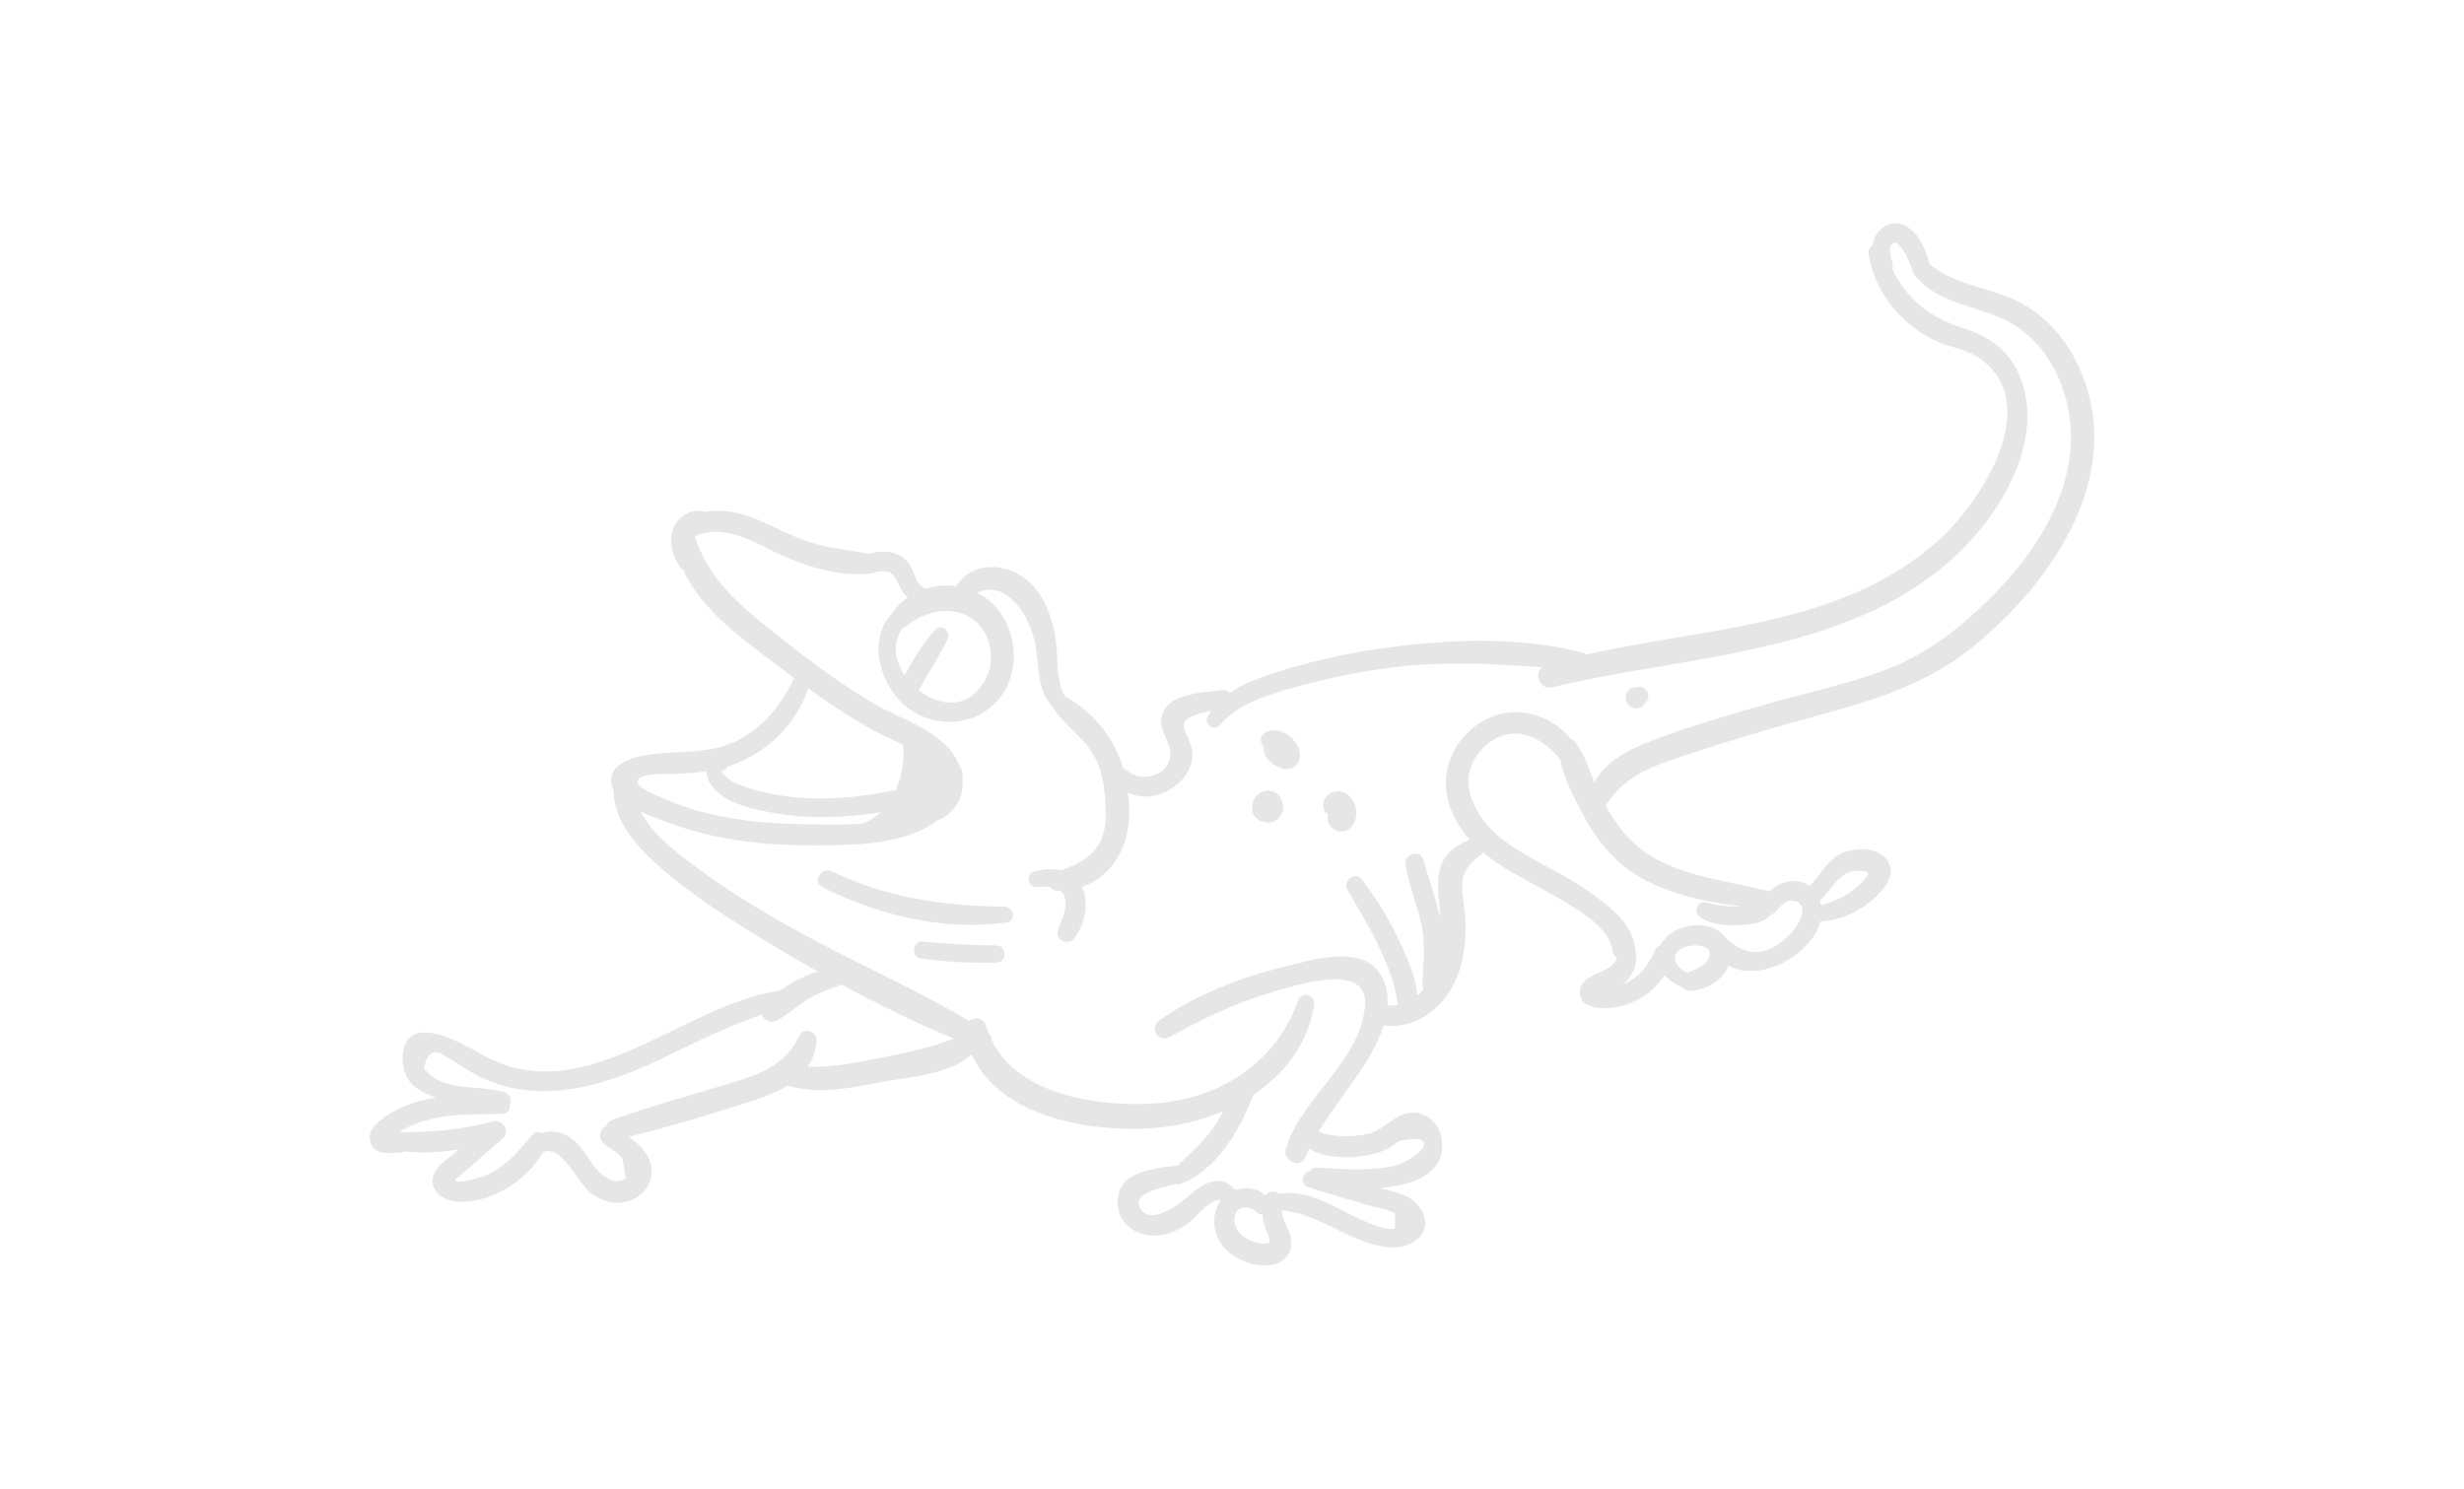 <?xml version="1.0" encoding="UTF-8" standalone="no"?>
<!-- Generator: Adobe Illustrator 23.1.0, SVG Export Plug-In . SVG Version: 6.00 Build 0)  -->

<svg
   xmlns:dc="http://purl.org/dc/elements/1.1/"
   xmlns:cc="http://creativecommons.org/ns#"
   xmlns:rdf="http://www.w3.org/1999/02/22-rdf-syntax-ns#"
   xmlns:svg="http://www.w3.org/2000/svg"
   xmlns="http://www.w3.org/2000/svg"
   xmlns:sodipodi="http://sodipodi.sourceforge.net/DTD/sodipodi-0.dtd"
   xmlns:inkscape="http://www.inkscape.org/namespaces/inkscape"
   version="1.1"
   id="Layer_1"
   x="0px"
   y="0px"
   viewBox="0 0 2034.3 1229.7"
   style="enable-background:new 0 0 2034.3 1229.7;"
   xml:space="preserve"
   sodipodi:docname="lizard-01-gray.svg"
   inkscape:version="0.92.5 (2060ec1f9f, 2020-04-08)"><defs
   id="defs23" /><sodipodi:namedview
   pagecolor="#ffffff"
   bordercolor="#666666"
   borderopacity="1"
   objecttolerance="10"
   gridtolerance="10"
   guidetolerance="10"
   inkscape:pageopacity="0"
   inkscape:pageshadow="2"
   inkscape:window-width="1571"
   inkscape:window-height="891"
   id="namedview21"
   showgrid="false"
   inkscape:zoom="0.1767767"
   inkscape:cx="382.67624"
   inkscape:cy="1034.7444"
   inkscape:window-x="0"
   inkscape:window-y="28"
   inkscape:window-maximized="0"
   inkscape:current-layer="Layer_1" />
<style
   type="text/css"
   id="style2">
	.st0{fill:#E6E6E6;}
</style>
<g
   id="g18"
   transform="matrix(0.7,0,0,0.7,305.135,184.42)">
	<path
   class="st0"
   d="m 2012.5,162.2 c -14.3,-28.4 -36.8,-53.4 -65.1,-68.4 -35,-18.6 -76.9,-19.9 -107.7,-46 -4.6,-19.9 -17.2,-45.9 -38.3,-47.7 -11.4,-0.9 -21,6.1 -25.9,16.2 -1.4,2.9 -2.3,6.1 -2.8,9.2 -3.1,2 -5.3,5.8 -4.6,10.6 4.2,29.8 20.8,58.3 43.1,78.5 10.3,9.4 22,17.4 34.6,23.4 17.3,8.3 37.8,10.2 53.5,21.4 76.3,54.6 0.6,170.3 -49,214.7 -114,102.2 -272.8,102 -415.4,134.7 -1.2,-1.2 -2.6,-2.1 -4.5,-2.6 -77.6,-19.9 -164.7,-15.4 -243.3,-3.8 -41.7,6.2 -82.9,15.7 -122.9,28.9 -17.8,5.9 -34.9,12.4 -49.5,22.6 -1.6,-2.3 -4.4,-3.8 -8.2,-3.3 -21.6,2.8 -64.5,3 -71.9,29.6 -3.8,13.6 4.1,23.6 8.1,35.7 9.9,30 -26.5,48.1 -49.4,29.6 -1.4,-1.2 -2.9,-1.9 -4.4,-2.2 -10.7,-35.7 -33.1,-65.2 -69,-85.7 -11.4,-19.8 -7.1,-50.2 -11.5,-72.3 -4.2,-21.3 -11.9,-43.4 -27.4,-59.4 -24.4,-25.1 -67.8,-30 -88.6,1.3 -0.2,0.3 -0.3,0.6 -0.4,0.8 -12.1,-1.6 -24.4,-0.6 -35.9,3.1 -0.4,-0.3 -0.8,-0.5 -1.3,-0.7 -9.2,-4 -10.9,-13.4 -14.7,-21.7 -3.1,-6.9 -7.2,-12.5 -14,-16.4 -11.1,-6.5 -25,-6.1 -37.3,-2.5 -22.9,-4.6 -46.1,-6.1 -68.6,-13.3 -22.6,-7.3 -43.1,-19 -65,-27.9 -18.4,-7.5 -39.8,-12.1 -59.1,-8.3 -12,-4 -25.9,1.5 -33.6,11.9 -12,16.1 -6.8,37.4 3.4,52.8 1.2,1.8 2.6,3 4.1,3.8 21.5,48.7 73.2,83.9 114.2,115.1 5.5,4.2 11,8.3 16.5,12.5 -0.3,0.5 -0.7,1 -0.9,1.6 -14.6,30.9 -35.9,57.2 -67.1,72.6 -35.7,17.6 -74.6,10.1 -112.3,17.6 -18.5,3.7 -43.2,15.3 -33.5,38.6 0.3,0.7 0.7,1.3 1,2 -0.1,30 19.3,57 40.8,77.8 35,33.9 77.2,62 118.4,87.7 26.4,16.5 53.6,32.6 81.3,48.2 -15.7,5.3 -31.2,12.9 -44,22.5 -115.7,16.3 -229.7,142.2 -349.5,76.8 -22.8,-12.4 -92.1,-55.1 -95.8,0.6 -1.9,28.1 16.1,41.5 39.2,48.8 -21.5,3.3 -42.2,10.3 -60.4,23 -8.9,6.3 -20.4,15.9 -17.4,28.4 4.3,17.8 22.9,13.9 35.8,13.5 2.1,-0.1 3.8,-0.6 5.3,-1.4 21.1,2.4 42.6,1.1 63.8,-2.3 -1.4,1.2 -2.9,2.5 -4.3,3.7 -7.8,6.8 -21,14.7 -25.1,24.9 -6.5,16.1 6.5,29.7 21.8,32.3 38.4,6.4 86.9,-21.8 106,-56.7 20.9,-13.3 42.3,36.1 56.3,46.8 15.4,11.7 34.9,16.4 52.7,6.9 14.5,-7.8 22.6,-23 19.1,-39.3 -3,-14.3 -14.1,-24.8 -26.1,-33.5 49.6,-12.4 99.2,-27.3 147.8,-42.9 13.4,-4.3 27.4,-10 39.5,-17.6 36.7,11.7 76.6,2.2 113.5,-4.5 32.9,-6 77.8,-8.5 103.6,-32.4 32.8,74.6 139.6,92.4 213.6,87.2 27.8,-2 56.6,-8.7 83.2,-20.2 -4.4,8.4 -9.4,16.6 -15.2,24.3 -11.1,15.1 -25.7,26.6 -38.3,40 -20.7,2.1 -49.1,5.4 -62.5,19.4 -11.4,12 -11.5,32.4 -2.3,45.5 10.8,15.4 31.1,20.5 48.9,16.5 10.9,-2.4 20.7,-7.9 29.5,-14.7 8.7,-6.7 23.9,-27.3 37.1,-26.1 -12.4,16.3 -9.6,41.4 3.9,56.6 14.1,15.8 45.8,27.3 65.8,16.8 10.9,-5.7 15.1,-18.2 12.5,-29.8 -1.5,-6.6 -5.1,-12.5 -7.6,-18.7 -1.7,-4.2 -2.6,-8.3 -3.1,-12.5 33.4,2.8 58.6,20.8 88.9,33.4 20.3,8.5 51.1,17.3 70.3,1.3 18.9,-15.7 8.7,-39.8 -10,-50.2 -9.8,-5.4 -21.7,-8.1 -33.2,-10.7 41,-3.9 80,-18.3 72.5,-59.8 -3.8,-20.9 -25,-35.1 -45.4,-27.2 -15.5,6 -25.5,19.7 -42.6,23.2 -17,3.5 -39.9,4 -57,-2.9 16.9,-27.8 37.4,-52.5 55.2,-80.5 8,-12.6 16.4,-28.5 21.6,-45 36.8,5.8 70.4,-20 85.2,-53.7 10,-22.7 12.3,-47.8 11.2,-72.4 -0.6,-13.4 -4.6,-28 -3.7,-41.3 1.1,-16.6 10.4,-24.4 22.7,-34.6 0.8,-0.6 1.3,-1.3 1.8,-2.1 2,1.7 4,3.3 6,4.9 22.4,17.3 48.2,29.2 72.6,43.3 23.2,13.4 70.3,37.6 74.2,67.4 0.5,4.1 2.6,7.2 5.2,9.4 -7.3,19.1 -42,17 -43.7,38.9 -1.4,18.2 19.9,20.7 33.3,20 26.2,-1.4 52.6,-16.5 66.2,-39 5.9,6.5 14.2,11.4 22.5,15.1 1.9,2.4 4.8,3.9 8.3,3.7 18.7,-1.3 37.9,-12.3 45,-29.9 33.5,18.2 83.2,-5.4 102.7,-38.4 2.5,-4.2 4.3,-8.8 5.6,-13.6 22.4,-1.7 42.5,-9.5 60.1,-24.4 13.2,-11.2 31.2,-30.3 18.6,-48.2 -11.6,-16.3 -39.1,-15.2 -55.2,-7.1 -16.5,8.3 -23.6,25.7 -36.2,37.8 -0.9,-0.6 -1.8,-1.3 -2.8,-1.8 -15.5,-8.7 -32.6,-3 -44.7,8 -52.3,-13.5 -117.2,-18.3 -158.2,-55.5 -14.4,-13 -25.5,-29 -34.9,-45.9 0.7,-0.7 1.3,-1.4 1.9,-2.3 21.5,-33.5 55.6,-44.7 91.8,-56.7 41.3,-13.7 82.9,-26.4 124.8,-38.2 75.5,-21.2 149.5,-37.7 212,-87.7 98.3,-78.4 188.7,-211.9 124.2,-339.5 z m -1303.6,303 c 23,14.3 30.2,47.3 18.5,70.9 -18.9,38 -54.7,34.4 -79.6,15 0.1,-0.1 0.1,-0.2 0.2,-0.3 10.7,-20.3 23.8,-39.6 33.7,-60.2 4.3,-8.9 -6.9,-19.3 -14.5,-11.2 -14.4,15.5 -25.9,35 -36.2,53.8 -11.6,-17.2 -15,-38.5 -2.1,-56.1 1.6,-0.4 3.2,-1.1 4.6,-2.3 20.5,-17 51.6,-24.3 75.4,-9.6 z M 435.1,636.1 c 38.4,-16.3 69,-48 82.3,-87.4 24.8,17.9 50.4,34.9 77.3,49.5 11.2,6.1 22.9,11.2 34.4,16.8 0,0.9 0.1,1.8 0.4,2.6 1.3,16.3 -1.8,34.7 -8.9,50.9 -24.8,5.1 -49.9,8.8 -75.4,9.7 -20.9,0.7 -42,-0.2 -62.6,-3.6 -9.2,-1.5 -18.4,-3.6 -27.4,-6.1 -6.1,-1.7 -12,-3.7 -17.9,-5.8 -9.3,-3.2 -16.9,-8.7 -22.9,-16.7 4,0.3 6.4,-2.1 7.4,-5.1 4.4,-1.4 8.9,-2.9 13.3,-4.8 z M 316,657.9 c 2.5,-10.5 38,-8.1 47.1,-8.5 11.6,-0.6 22.9,-1.4 34,-3.1 0.1,5.7 2.4,11.7 6.2,17 16.1,22.1 53.3,28.9 78,33 40.1,6.7 81.1,4.8 121.4,-1.7 -6.5,6.2 -14.1,11.1 -23,13.7 -21.9,1.5 -43.8,0.8 -61.6,0.6 -58.4,-0.5 -118.6,-6.7 -172.4,-30.9 -7.4,-3.3 -31.5,-12.4 -29.7,-20.1 z m 200.9,336.9 c 6,-8.8 9.8,-19.1 10.3,-31.4 0.4,-10.2 -15.5,-15.3 -20,-5.4 -19,41 -58.5,49.2 -98.3,61.2 -40.9,12.3 -82.2,23.9 -122.4,38.3 -4.1,1.5 -6.5,4.2 -7.6,7.4 -6.5,2.8 -10,12.4 -4.2,18.9 5.9,6.6 19.2,12.4 23.4,19.2 1.4,7.9 2.8,15.9 4.2,23.8 -7.7,4.2 -15.3,3.8 -22.9,-1.2 -15.2,-8.5 -21.8,-26.9 -33.3,-39 -11.7,-12.4 -27.7,-18.6 -42.2,-13.4 -3.7,-2 -8.5,-2 -11.6,1.7 -20.1,23.9 -37.2,45.2 -69.6,52.6 -3.7,0.9 -19.4,5.2 -22.2,1.3 -0.2,-0.3 16.7,-14.5 17.7,-15.4 13,-11.3 26,-22.6 38.9,-34 9.4,-8.2 -0.6,-23.2 -11.8,-20.2 -37,10 -72.5,13.7 -110,12.6 2.8,-1.8 5.6,-3.4 8.5,-4.9 9.9,-5.1 20.5,-8.4 31.3,-10.9 26.5,-6 54.3,-4.7 81.3,-5.5 6.9,-0.2 9.8,-5.6 9,-10.6 2.4,-5.5 0.9,-12.9 -6.5,-15 -23.2,-6.7 -49.2,-3.3 -71.7,-11.6 -9.3,-3.1 -16.9,-8.6 -22.9,-16.4 3.3,-19.1 11.6,-23.9 24.8,-14.3 10.5,4.8 19.7,12.2 29.7,18.1 35.2,20.9 74.6,26.4 114.9,21 43,-5.8 83,-22.6 121.7,-41.6 35.8,-17.6 70.5,-33.8 107.3,-47 1.7,6.6 10.4,11.2 17.2,7.6 14.4,-7.8 26.3,-19.7 40.8,-27.7 11.5,-6.4 23.5,-10.8 35.8,-15 43.4,23.4 87.9,45.1 132.7,63.8 -26.1,9.9 -52.1,15.8 -80,21.3 -30.6,6 -61.2,12.9 -92.3,11.7 z m 541.1,208.5 c -5.1,1.5 -14.2,-1.4 -19.1,-3.4 -11.1,-4.5 -20.8,-15.2 -18.6,-27.9 2.4,-13.5 16.9,-14.3 25.3,-6 2.4,2.4 5,3.2 7.5,3 0.5,6.6 2.2,13.2 4.7,19.8 1.2,3.1 3.9,6.6 3.6,9.9 -0.1,4.4 1.1,3.4 -3.4,4.6 z M 1579.3,867 c -4.2,9.8 -16.4,12.9 -25.4,17.1 -6.4,-3.8 -13.3,-8.8 -14.2,-15.7 -1.7,-12.9 15,-16.7 24.7,-16.6 9.4,0.1 19.8,3.9 14.9,15.2 z m 177.9,-103.2 c 12.5,0.7 12.8,2.7 4.6,11.8 -5.2,5.8 -11.3,10.8 -17.8,15 -9.7,6.2 -20.8,10.7 -32.1,13.6 -0.3,-1.9 -0.7,-3.7 -1.3,-5.4 14.7,-14.1 23.6,-36.4 46.6,-35 z m -278.8,-6.3 c 36.9,30.2 90.6,42.5 140,48.3 -2.7,0 -5,-0.1 -6.6,0 -12.1,0.2 -23.2,-1.7 -34.9,-4.6 -10.7,-2.6 -16.2,11.4 -7.3,17.4 15.9,10.7 38.8,10.5 57.2,8.3 10.1,-1.2 20.1,-4.4 26.3,-11.5 2.4,-0.6 4.7,-1.9 6.4,-4.4 3.1,-4.3 9.7,-11.4 15.3,-11.8 5.2,-0.3 8.7,0.6 11.1,2.2 0.7,1.6 1.9,3 3.3,4.1 2.4,6.7 -2.2,17 -5.1,21.9 -5.7,9.6 -16.9,19.5 -26.2,25.3 -21.7,13.4 -41.9,6 -58.4,-10.1 -6.9,-9.1 -18.6,-14.5 -31.5,-14.7 -17.9,-0.3 -37.7,7.8 -45.7,24.2 -2.4,0.6 -4.5,2.1 -5.7,4.6 -6.7,14.1 -13.4,26.3 -26.8,35 -3.2,2.1 -7.5,4.4 -12.3,6.3 2,-1.6 3.9,-3.2 5.7,-5 8.2,-8.7 11.7,-19.4 10.6,-31.2 -0.1,-1.1 -0.4,-2.1 -0.7,-3 0,-0.3 0,-0.6 0,-1 -3.5,-31.9 -28.3,-50.2 -52.8,-68 -31.7,-23.1 -68.8,-37.3 -100.5,-60.2 -35.1,-25.4 -63.3,-74.6 -25.9,-111.2 31.5,-30.8 67.6,-14.2 90.3,13.8 3.5,20.5 15,41.9 24,59.5 12.3,24.7 28.7,48.2 50.2,65.8 z m 434.7,-317 c -34.3,34.4 -72.4,64.8 -117.7,83.2 -47.1,19.1 -97.8,29.1 -146.5,43.1 -46.4,13.3 -93.4,26.8 -138.4,44.2 -25.1,9.7 -53.4,24 -66,48.6 -6.5,-16.6 -11.9,-34.1 -22.8,-47.9 -1.4,-1.8 -3.1,-2.7 -4.9,-3.2 -14.7,-19.2 -39.1,-31.4 -63.5,-31.9 -38.9,-0.8 -73.8,29.3 -82.1,66.8 -6.9,30.9 6.1,60.5 26.3,83.6 -35.6,14.5 -40.4,36.8 -36,73.8 0.7,5.9 1.2,12.4 1.4,19.1 -5,-22.5 -13,-44.9 -20,-68.7 -4,-13.7 -23.2,-7.8 -21,5.8 3.9,23.6 13.1,45.6 18.4,68.8 5.7,24.9 2,48.1 1.6,73.2 0,1.7 0.3,3.2 1,4.5 -2.2,2.8 -4.6,5.4 -7.3,7.6 -0.9,-19.5 -9.2,-38.4 -17.3,-56.5 -13.1,-29 -28.9,-56.3 -48.7,-81.2 -7.5,-9.4 -22,2.6 -16.3,12.6 24.9,43.3 52,86 59.7,135.8 -3.9,0.7 -8.1,1 -12.5,1 1,-13.4 -1.3,-26.6 -8.9,-38 -22.9,-34.2 -80.2,-15.8 -112.1,-8.1 -51.6,12.5 -104.3,32.9 -148,63.4 -12,8.4 -1.6,27 11.6,19.9 37.7,-20.3 74.9,-39.2 116.1,-51.4 28.3,-8.4 116.9,-38.9 114.9,11.8 -2.7,66.7 -75.7,110.1 -93.6,172.1 -3.8,13.2 17,22.8 22.8,9.6 1.6,-3.6 3.4,-7.1 5.1,-10.5 25.3,15.2 69.3,11.7 92.7,0 4.7,-2.4 9,-7.2 13.7,-9 3.7,-1.5 23.3,-4.1 26.6,-0.9 11.4,11.1 -24.8,28.4 -32.8,30.2 -28.9,6.3 -60.7,4 -90,2 -4.5,-0.3 -7.5,1.5 -9.3,4.2 -9.7,0.6 -12.8,15.6 -1.9,19.1 25.1,7.9 50.4,15.2 75.7,22.4 5.4,1.6 14.2,2.4 19,5.4 2.4,0.7 4.8,1.4 7.2,2.1 0,6 0,12 0,18 -6.9,5 -30.9,-6 -37.2,-8.7 -32.3,-13.8 -63.2,-38 -100,-31.6 -4.4,-3.8 -12.3,-3.5 -15.7,2 -8.7,-8.9 -23.2,-10.7 -35.4,-6.6 -0.2,-0.3 -0.4,-0.6 -0.7,-0.9 -18.9,-20.8 -40.7,-4.2 -57.1,10.4 -11.1,9.9 -47.4,35 -55.7,8.5 -4.4,-13.9 24,-20.4 43,-25 1.7,0.8 3.7,0.9 6.1,0 41.8,-16 70.8,-64.2 85.7,-105.3 36.6,-24.3 64.4,-59.6 71.7,-105.6 2,-12.3 -14.6,-17.3 -18.9,-5.2 -26.5,74.4 -94,116.6 -171.4,121.2 -64.7,3.8 -158.5,-9.9 -190,-74.7 0,-3.1 -1.1,-6.2 -3.7,-8.5 -1,-2.6 -1.9,-5.2 -2.7,-7.9 -3,-10.5 -13.7,-11.3 -20.2,-6.3 C 638.3,899.9 563.7,868.4 494,829 456.9,808 420.5,785.7 386.2,760.2 c -24.8,-18.5 -52.4,-38.9 -66.4,-66.1 13.2,6.2 27.3,10.8 37.2,14.4 65.5,24.2 137.2,27.2 206.3,24.6 36.6,-1.4 78.5,-7.2 106.3,-28.9 0.7,-0.1 1.3,-0.3 2,-0.6 20.8,-8.7 30.1,-29.7 27.5,-50.6 0.1,-0.9 0.3,-1.8 0.4,-2.8 0.4,-3.2 -0.8,-5.6 -2.7,-7.3 C 696,640.5 695.1,638 694,635.7 676.1,598.1 625.1,584.8 592,565 546.3,537.6 503.9,504.5 462.5,471.1 428,443.3 396.2,411.8 383.6,368.8 c 39.2,-16.1 73.4,10.7 109.8,25.9 30.9,13 67.5,23 101.1,17.7 1.4,-0.2 2.6,-0.7 3.6,-1.4 3.4,-0.5 6.7,-0.8 10,-0.5 8.7,0.9 11.8,6.7 15.1,14 3.1,6.8 6.7,12.6 11.7,16.8 -7.5,5.2 -14.1,11.7 -19.3,19.7 -0.1,0.1 -0.1,0.2 -0.2,0.3 -25.8,27.3 -16,73.8 9.1,100.9 31.5,34 86.8,35.5 117.6,-1.1 27.8,-33 21.8,-87.9 -10.6,-115.5 -4.7,-4 -9.7,-7.2 -15,-9.9 34.2,-15.6 59.8,24.4 67.6,56.1 5.9,23.6 1.8,59.3 20.9,77.6 0.1,0.2 0.2,0.4 0.3,0.6 8.8,14.4 21.4,25.2 33.1,37.2 17.6,18 25.3,36 28,60.7 2,18.2 4,38.8 -2.4,56.2 -8,21.7 -27.8,32.5 -48.5,38.9 -9.8,-2.2 -20.9,-1 -31.4,1.4 -10.2,2.3 -8.2,19.2 2.5,18.5 5,-0.3 10.7,-0.8 15.9,-0.2 1.8,2.6 4.8,4.5 8.8,4.5 1.1,0 2.2,-0.1 3.3,-0.2 2.6,2.1 4.6,5.1 5.6,9.3 3.1,13.1 -4.7,25.7 -8.2,37.9 -3.5,12.2 13.3,18.5 20,8.4 11.1,-17 17.5,-40.8 8.2,-60 37.5,-12.7 57.4,-50.6 55.8,-93.2 -0.2,-6 -0.7,-11.9 -1.5,-17.7 22.5,10.7 51.1,1.6 66.9,-19.3 9.7,-12.8 11.4,-26.1 5.8,-41 -4.7,-12.4 -13.4,-21.1 1.2,-29.1 6.9,-3.7 15.7,-5.5 24.3,-7.2 -1.5,2.1 -3,4.2 -4.3,6.5 -5,8.4 7.3,18.6 13.9,10.7 22.9,-26.9 58.2,-36.4 91.1,-45.6 38,-10.6 76.8,-18.6 115.9,-23.3 58.8,-7 115.7,-3.9 173.6,0.2 -10,8 -2.8,27.2 12.1,23.6 162.7,-39.2 360.5,-38 485.8,-165 48.2,-48.9 93.1,-129.2 66.6,-199 -12.3,-32.6 -36.5,-49.9 -68.7,-59.9 -39.4,-12.2 -66.1,-35 -82.7,-69.4 0.6,-1.8 0.8,-3.9 0.3,-6.3 -1.3,-6.3 -4.7,-14.1 -2.2,-20.5 2.3,-5.9 6.3,-5.3 10.1,-1.2 7.1,7.6 11.3,18.6 15.4,28.6 0.2,2.1 1,4.2 2.6,6.2 0.1,0.1 0.2,0.3 0.3,0.4 0.6,1.1 1.4,2 2.3,2.7 26.2,30.3 68.1,33.2 102.7,49.4 36.6,17.1 61,51.7 72.1,89.8 26.3,90 -24.8,175.7 -86.5,237.5 z"
   id="path4"
   inkscape:connector-curvature="0"
   style="fill:#e6e6e6" />
	<path
   class="st0"
   d="m 1055.4,669.6 c -7.3,1.8 -13.6,8.8 -13.9,16.2 -0.7,2.2 -0.9,4.6 -0.5,7.1 1.5,10 13.3,15.4 22.4,13.5 9.5,-2 15.2,-11.5 13.9,-20.8 -1.4,-10.5 -11.1,-18.6 -21.9,-16 z"
   id="path6"
   inkscape:connector-curvature="0"
   style="fill:#e6e6e6" />
	<path
   class="st0"
   d="m 1056.3,600.9 c -6.8,4.3 -6.4,12.2 -1.7,16.9 -2.1,18.2 30.4,37.2 40.8,17.8 5.2,-9.7 -0.9,-22.2 -8.3,-28.9 -7.8,-7.1 -20.9,-12.1 -30.8,-5.8 z"
   id="path8"
   inkscape:connector-curvature="0"
   style="fill:#e6e6e6" />
	<path
   class="st0"
   d="m 1148.3,670.9 c -5.5,-1.9 -11.6,-1.2 -16.4,2.2 -6.1,4.3 -7.8,10.2 -6.6,17.3 0.5,2.8 2.7,5.2 5.3,6.5 -2.5,7.3 1.5,16 9.7,19.3 12.7,5.2 22.8,-6.5 23.4,-18.4 0.7,-10.7 -4.7,-23.2 -15.4,-26.9 z"
   id="path10"
   inkscape:connector-curvature="0"
   style="fill:#e6e6e6" />
	<path
   class="st0"
   d="m 1500.6,547.3 c -2.3,-0.7 -4.5,-0.5 -6.9,-0.3 -4.5,0.4 -8.4,2.1 -10.7,6.2 -2,3.4 -2.2,7.4 -0.6,11.1 3.2,7.6 14.2,10.7 20.1,4 2.2,-2.5 4.3,-4.8 5.4,-8.1 1.8,-5.5 -2.2,-11.3 -7.3,-12.9 z"
   id="path12"
   inkscape:connector-curvature="0"
   style="fill:#e6e6e6" />
	<path
   class="st0"
   d="M 749.4,806 C 677.7,805.5 610.2,795.9 545,764.4 c -12.4,-6 -23.3,12.3 -10.9,18.6 66.8,33.6 142.9,52 217.7,41.7 10.8,-1.6 7.9,-18.6 -2.4,-18.7 z"
   id="path14"
   inkscape:connector-curvature="0"
   style="fill:#e6e6e6" />
	<path
   class="st0"
   d="m 739.1,851.9 c -29,-0.2 -58.1,-2 -87,-4.8 -11.3,-1.1 -14.1,18.4 -2.7,20 30,4.2 59.5,5.7 89.7,5 12.9,-0.4 13,-20.1 0,-20.2 z"
   id="path16"
   inkscape:connector-curvature="0"
   style="fill:#e6e6e6" />
</g>
</svg>